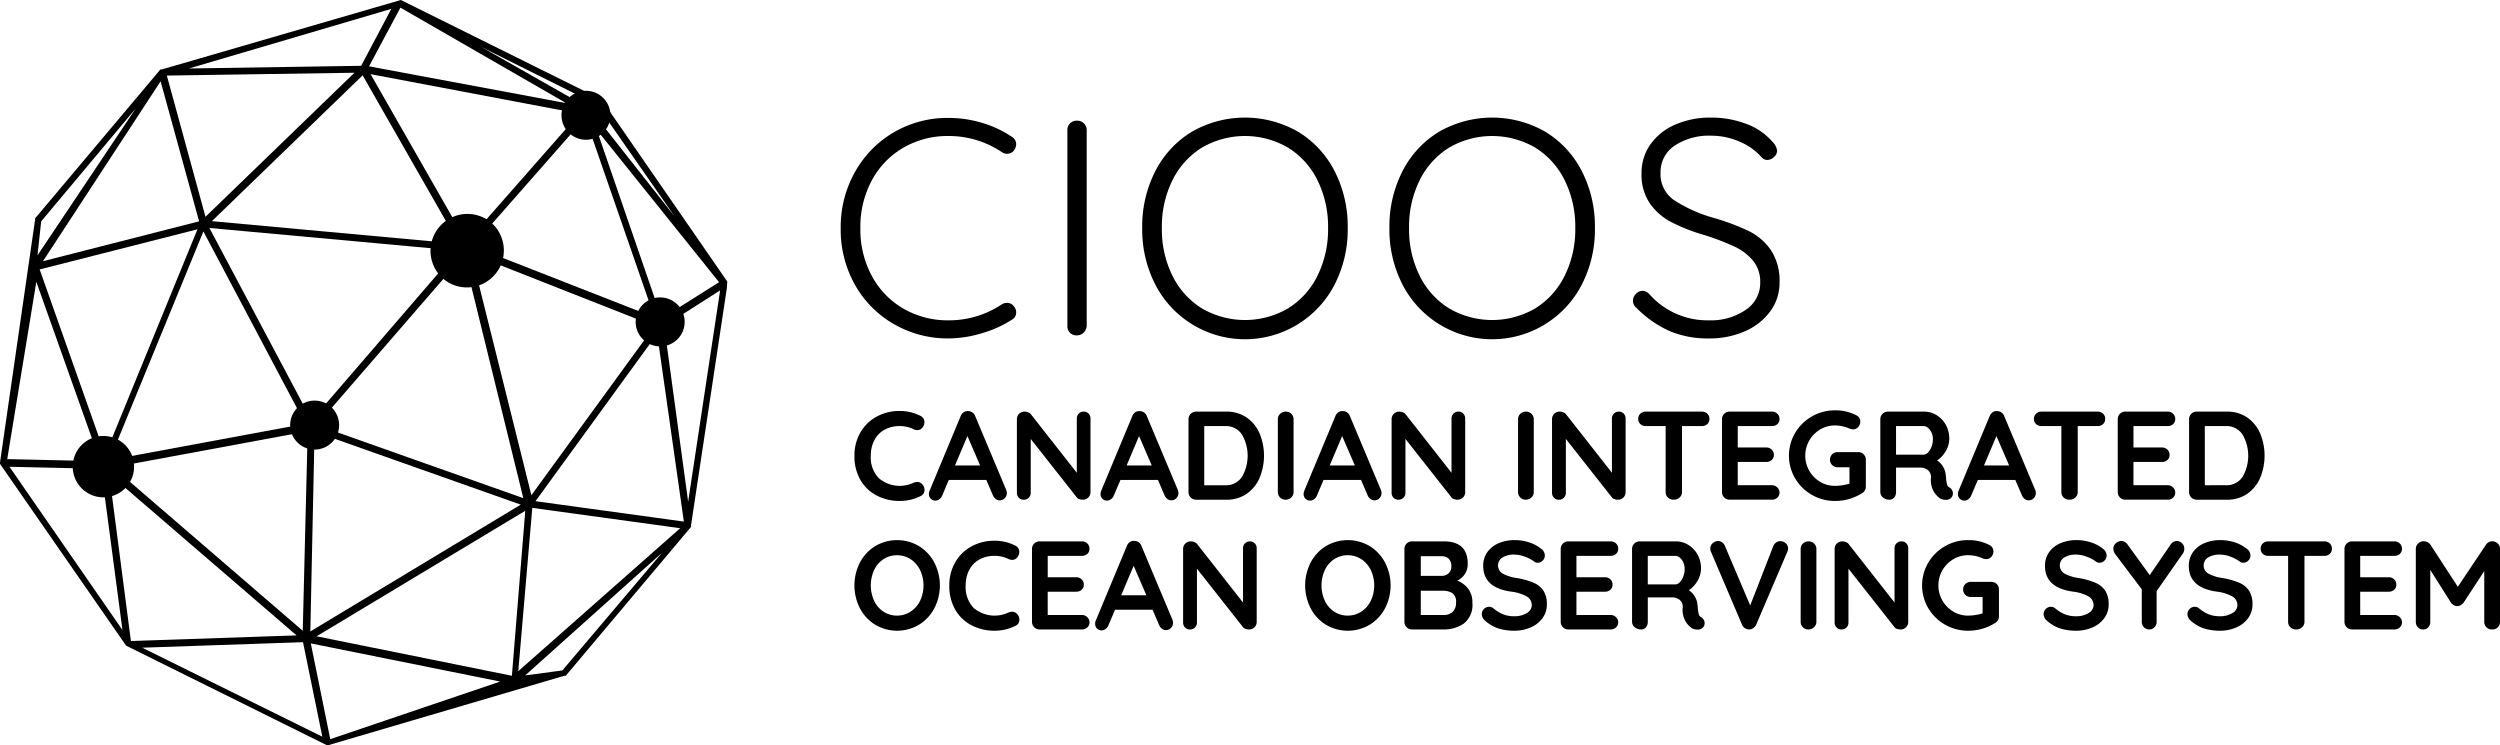<svg xmlns="http://www.w3.org/2000/svg" viewBox="0 0 317.895 94.756"><defs><style>.a{isolation:isolate;}</style></defs><path d="M92.48,35.802,76.492,12.657,51.023.025,50.97,0,20.572,8.831H20.397L4.521,27.696l-.059.069.002.152L0,58.81v.173L16.034,82.1l25.469,12.631.24.026,30.023-8.831h.177L87.82,67.06l.059-.069-.002-.242,4.551-30.136m-8.292,3.875L75.88,16.502l15.555,19.381Zm-70.76,17.337L5.043,34.261,25.111,29.157Zm.244.734.161-.149.321-.335L25.864,29.432,38.815,53.886Zm25.505-3.719-.628,25.369-24.11-20.781ZM26.627,28.988l31.581,2.888L39.62,53.443ZM59.32,30.774,47.124,9.431l26.544,5.021ZM74.425,14.966l8.788,25.378L60.075,31.286Zm-7.882,48.378L40.282,54.049l18.68-21.567ZM58.354,31.002,26.942,28.123l19.171-18.54ZM40.001,54.89l26.217,9.278L39.461,80.294ZM66.793,64.95l-1.703,20.98-24.833-5.021ZM59.917,32.268,83.234,41.452,67.57,62.967ZM76.045,13.533l9.751,14L75.248,14.147Zm-.866-.587-.685.571L61.216,5.978Zm-3.18.171L46.925,8.433l3.993-7.46ZM49.757,1.128l-3.834,7.24-21.891.339ZM45.071,9.25,26.129,27.568,21.216,9.609Zm-24.65,1.089,4.897,17.804L5.464,33.215ZM5.236,28.147l12.02-14.352L4.769,32.471Zm-.617,7.689L12.72,58.645.92,58.379ZM1.205,59.354l11.653.262L15.573,80.117Zm12.675.915L37.709,80.796l-21.062.715Zm4.204,22.09L38.53,81.659l2.457,12.019Zm23.91,11.629L39.522,81.814l24.083,4.851Zm29.515-8.737-4.72.628,17.39-15.589Zm-5.606.095,1.782-20.765,18.804,2.586Zm2.19-21.616L83.561,42.454l3.397,23.87Zm19.41.063-3.044-22.33,7.11-4.54Z"/><path d="M16.727,57.786a3.901,3.901,0,1,0-5.015,5.18,3.872,3.872,0,0,0,2.987-.049,3.896,3.896,0,0,0,2.028-5.131Z"/><path d="M62.445,28.291a4.696,4.696,0,0,0-6.096,7.144,4.614,4.614,0,0,0,3.012,1.113c.13,0,.26-.004.392-.016a4.702,4.702,0,0,0,2.692-8.24Z"/><path d="M77.364,13.419A3.112,3.112,0,1,0,74.513,17.77a3.08,3.08,0,0,0,1.234-.258A3.116,3.116,0,0,0,77.364,13.419Z"/><path d="M42.865,52.815a3.111,3.111,0,1,0-3.997,4.131,3.073,3.073,0,0,0,2.381-.039A3.113,3.113,0,0,0,42.865,52.815Z"/><path d="M86.802,39.697a3.114,3.114,0,1,0-1.617,4.093A3.112,3.112,0,0,0,86.802,39.697Z"/><g class="a"><path d="M129.214,18.346a1.498,1.498,0,0,1-.273.78,1.108,1.108,0,0,1-.897.429,1.16,1.16,0,0,1-.624-.195,12.109,12.109,0,0,0-6.825-2.066,11.181,11.181,0,0,0-5.713,1.481,10.563,10.563,0,0,0-4.017,4.153,12.42,12.42,0,0,0-1.462,6.064,12.445,12.445,0,0,0,1.482,6.143A10.555,10.555,0,0,0,114.92,39.27a11.216,11.216,0,0,0,5.674,1.462,12.083,12.083,0,0,0,6.786-2.028,1.236,1.236,0,0,1,.663-.194,1.078,1.078,0,0,1,.897.468,1.092,1.092,0,0,1,.273.741,1.012,1.012,0,0,1-.546.935,14.238,14.238,0,0,1-3.744,1.696,14.711,14.711,0,0,1-4.329.683,13.668,13.668,0,0,1-6.845-1.774,13.178,13.178,0,0,1-4.992-4.973,14.275,14.275,0,0,1-1.853-7.293,14.196,14.196,0,0,1,1.833-7.156,13.337,13.337,0,0,1,4.953-5.031,13.484,13.484,0,0,1,6.903-1.813,14.861,14.861,0,0,1,4.271.624,13.777,13.777,0,0,1,3.764,1.755A1.088,1.088,0,0,1,129.214,18.346Z"/><path d="M137.793,42.293a1.17,1.17,0,0,1-.858.351,1.139,1.139,0,0,1-1.209-1.209V16.552a1.153,1.153,0,0,1,.351-.878,1.254,1.254,0,0,1,.897-.331,1.198,1.198,0,0,1,1.209,1.209V41.434A1.322,1.322,0,0,1,137.793,42.293Z"/><path d="M169.695,36.209a12.823,12.823,0,0,1-22.776,0,15.297,15.297,0,0,1-1.677-7.216,15.386,15.386,0,0,1,1.677-7.254,12.478,12.478,0,0,1,4.641-4.992,13.585,13.585,0,0,1,13.494,0,12.485,12.485,0,0,1,4.641,4.992,15.397,15.397,0,0,1,1.677,7.254A15.309,15.309,0,0,1,169.695,36.209Zm-2.164-13.28a10.104,10.104,0,0,0-3.744-4.153,10.875,10.875,0,0,0-10.959,0,10.105,10.105,0,0,0-3.744,4.153,13.297,13.297,0,0,0-1.345,6.064,13.292,13.292,0,0,0,1.345,6.064,10.102,10.102,0,0,0,3.744,4.154,10.875,10.875,0,0,0,10.959,0,10.101,10.101,0,0,0,3.744-4.154,13.293,13.293,0,0,0,1.345-6.064A13.299,13.299,0,0,0,167.531,22.928Z"/><path d="M201.129,36.209a12.823,12.823,0,0,1-22.776,0,15.298,15.298,0,0,1-1.677-7.216,15.387,15.387,0,0,1,1.677-7.254,12.479,12.479,0,0,1,4.641-4.992,13.585,13.585,0,0,1,13.494,0,12.485,12.485,0,0,1,4.641,4.992,15.397,15.397,0,0,1,1.677,7.254A15.309,15.309,0,0,1,201.129,36.209Zm-2.164-13.28a10.105,10.105,0,0,0-3.744-4.153,10.875,10.875,0,0,0-10.959,0,10.105,10.105,0,0,0-3.744,4.153,13.297,13.297,0,0,0-1.345,6.064,13.292,13.292,0,0,0,1.345,6.064,10.102,10.102,0,0,0,3.744,4.154,10.875,10.875,0,0,0,10.959,0,10.102,10.102,0,0,0,3.744-4.154,13.293,13.293,0,0,0,1.345-6.064A13.299,13.299,0,0,0,198.964,22.928Z"/><path d="M212.302,42.097a13.952,13.952,0,0,1-4.192-2.925,1.182,1.182,0,0,1-.468-.936,1.218,1.218,0,0,1,.371-.857,1.132,1.132,0,0,1,.838-.391,1.196,1.196,0,0,1,.858.391,9.839,9.839,0,0,0,7.605,3.353,7.799,7.799,0,0,0,4.66-1.326,4.08,4.08,0,0,0,1.853-3.471,4.237,4.237,0,0,0-.916-2.788,6.843,6.843,0,0,0-2.398-1.813,31.74,31.74,0,0,0-3.783-1.443,23.184,23.184,0,0,1-4.193-1.638,7.695,7.695,0,0,1-2.75-2.398,6.471,6.471,0,0,1-1.053-3.803,6.269,6.269,0,0,1,1.111-3.666,7.466,7.466,0,0,1,3.12-2.516,11.033,11.033,0,0,1,4.622-.917,12.39,12.39,0,0,1,4.465.8,8.005,8.005,0,0,1,3.334,2.281,1.886,1.886,0,0,1,.585,1.132,1.095,1.095,0,0,1-.39.799,1.22,1.22,0,0,1-.858.371.898.898,0,0,1-.663-.274,7.684,7.684,0,0,0-2.808-2.028,8.94,8.94,0,0,0-3.666-.779,7.866,7.866,0,0,0-4.641,1.268,4.006,4.006,0,0,0-1.794,3.451,3.986,3.986,0,0,0,1.716,3.471,18.26,18.26,0,0,0,4.914,2.224,29.76,29.76,0,0,1,4.524,1.677,7.451,7.451,0,0,1,2.867,2.438,7.073,7.073,0,0,1,1.111,4.153,6.082,6.082,0,0,1-1.15,3.607,7.791,7.791,0,0,1-3.198,2.555,11.091,11.091,0,0,1-4.66.935A12.427,12.427,0,0,1,212.302,42.097Z"/><path d="M117.546,53.701a1.085,1.085,0,0,1-.24.656.792.792,0,0,1-.656.336,1.161,1.161,0,0,1-.544-.144,3.943,3.943,0,0,0-1.695-.368,3.892,3.892,0,0,0-1.952.473,3.198,3.198,0,0,0-1.28,1.328,4.161,4.161,0,0,0-.448,1.96,3.787,3.787,0,0,0,1.017,2.863,4.11,4.11,0,0,0,4.359.608,1.296,1.296,0,0,1,.513-.128.878.878,0,0,1,.703.352,1.04,1.04,0,0,1,.24.656.869.869,0,0,1-.128.464.828.828,0,0,1-.368.32,5.856,5.856,0,0,1-2.655.624,6.292,6.292,0,0,1-2.881-.664,5.109,5.109,0,0,1-2.096-1.96,5.951,5.951,0,0,1-.784-3.136,5.774,5.774,0,0,1,.744-2.929,5.286,5.286,0,0,1,2.057-2.023,5.993,5.993,0,0,1,2.96-.729,5.695,5.695,0,0,1,2.64.624A.858.858,0,0,1,117.546,53.701Z"/><path d="M128.026,62.677a.907.907,0,0,1-.273.681.872.872,0,0,1-.624.264.837.837,0,0,1-.519-.176,1.134,1.134,0,0,1-.36-.48l-.832-1.935H120.65l-.832,1.952a.994.994,0,0,1-.345.472.814.814,0,0,1-1.351-.664,1.05,1.05,0,0,1,.048-.304l3.984-9.568a1.06,1.06,0,0,1,.384-.496.837.837,0,0,1,.576-.144.952.952,0,0,1,.895.64l3.937,9.376A1.09,1.09,0,0,1,128.026,62.677Zm-6.593-3.487h3.2l-1.616-3.744Z"/><path d="M138.426,52.597a.9.9,0,0,1,.239.641v9.328a.956.956,0,0,1-.976.976,1.391,1.391,0,0,1-.441-.072.62.62,0,0,1-.311-.2l-5.872-7.455v6.831a.885.885,0,0,1-.248.641.861.861,0,0,1-.647.256.813.813,0,0,1-.624-.256.9.9,0,0,1-.24-.641V53.317a.958.958,0,0,1,.976-.977,1.221,1.221,0,0,1,.473.097.762.762,0,0,1,.344.256l5.824,7.424v-6.88a.882.882,0,0,1,.248-.641.844.844,0,0,1,.632-.256A.819.819,0,0,1,138.426,52.597Z"/><path d="M149.849,62.677a.908.908,0,0,1-.272.681.873.873,0,0,1-.624.264.837.837,0,0,1-.519-.176,1.133,1.133,0,0,1-.36-.48l-.832-1.935h-4.768l-.832,1.952a.994.994,0,0,1-.345.472.814.814,0,0,1-1.352-.664,1.047,1.047,0,0,1,.048-.304l3.984-9.568a1.059,1.059,0,0,1,.384-.496.837.837,0,0,1,.576-.144.952.952,0,0,1,.895.64l3.937,9.376A1.088,1.088,0,0,1,149.849,62.677Zm-6.593-3.487h3.2l-1.616-3.744Z"/><path d="M158.513,53.085a4.737,4.737,0,0,1,1.648,2.016,7.393,7.393,0,0,1,0,5.681,4.737,4.737,0,0,1-1.648,2.016,4.44,4.44,0,0,1-2.584.744h-3.824a.958.958,0,0,1-.976-.976v-9.248a.958.958,0,0,1,.976-.977H155.93A4.441,4.441,0,0,1,158.513,53.085Zm-.584,7.552a5.383,5.383,0,0,0-.008-5.392,2.441,2.441,0,0,0-2.152-1.064h-2.64v7.52h2.64A2.434,2.434,0,0,0,157.93,60.637Z"/><path d="M164.185,63.261a1.006,1.006,0,0,1-.704.28.96.96,0,0,1-.712-.28.94.94,0,0,1-.28-.695v-9.248a.93.93,0,0,1,.288-.696,1.01,1.01,0,0,1,.735-.28.955.955,0,0,1,.689.28.934.934,0,0,1,.288.696v9.248A.907.907,0,0,1,164.185,63.261Z"/><path d="M175.674,62.677a.908.908,0,0,1-.272.681.872.872,0,0,1-.624.264.837.837,0,0,1-.52-.176,1.134,1.134,0,0,1-.36-.48l-.832-1.935h-4.768l-.832,1.952a.994.994,0,0,1-.345.472.814.814,0,0,1-1.352-.664,1.05,1.05,0,0,1,.048-.304l3.984-9.568a1.059,1.059,0,0,1,.384-.496.836.836,0,0,1,.576-.144.952.952,0,0,1,.895.64l3.937,9.376A1.09,1.09,0,0,1,175.674,62.677Zm-6.593-3.487h3.2l-1.616-3.744Z"/><path d="M186.073,52.597a.9.9,0,0,1,.239.641v9.328a.956.956,0,0,1-.976.976,1.39,1.39,0,0,1-.44-.072.619.619,0,0,1-.311-.2l-5.872-7.455v6.831a.885.885,0,0,1-.248.641.861.861,0,0,1-.647.256.813.813,0,0,1-.624-.256.899.899,0,0,1-.24-.641V53.317a.958.958,0,0,1,.976-.977,1.221,1.221,0,0,1,.473.097.762.762,0,0,1,.344.256l5.824,7.424v-6.88a.882.882,0,0,1,.248-.641.844.844,0,0,1,.632-.256A.819.819,0,0,1,186.073,52.597Z"/><path d="M194.729,63.261a1.005,1.005,0,0,1-.704.28.959.959,0,0,1-.712-.28.94.94,0,0,1-.28-.695v-9.248a.93.93,0,0,1,.288-.696,1.01,1.01,0,0,1,.735-.28.955.955,0,0,1,.688.28.934.934,0,0,1,.288.696v9.248A.907.907,0,0,1,194.729,63.261Z"/><path d="M206.472,52.597a.9.9,0,0,1,.239.641v9.328a.956.956,0,0,1-.976.976,1.39,1.39,0,0,1-.44-.072.619.619,0,0,1-.311-.2l-5.872-7.455v6.831a.885.885,0,0,1-.248.641.861.861,0,0,1-.647.256.813.813,0,0,1-.624-.256.899.899,0,0,1-.24-.641V53.317a.958.958,0,0,1,.976-.977,1.221,1.221,0,0,1,.473.097.762.762,0,0,1,.344.256l5.824,7.424v-6.88a.882.882,0,0,1,.248-.641.844.844,0,0,1,.632-.256A.819.819,0,0,1,206.472,52.597Z"/><path d="M217.095,52.597a.881.881,0,0,1,.273.672.852.852,0,0,1-.273.664,1.002,1.002,0,0,1-.704.248H213.88v8.385a.907.907,0,0,1-.304.695,1.067,1.067,0,0,1-.752.28,1.01,1.01,0,0,1-.736-.28.932.932,0,0,1-.288-.695V54.181h-2.512a.985.985,0,0,1-.704-.256.877.877,0,0,1-.272-.672.85.85,0,0,1,.279-.656.996.996,0,0,1,.696-.256h7.104A.989.989,0,0,1,217.095,52.597Z"/><path d="M226.001,61.981a.889.889,0,0,1,.279.647.85.85,0,0,1-.279.656.994.994,0,0,1-.696.256h-5.36a.957.957,0,0,1-.976-.976v-9.248a.958.958,0,0,1,.976-.977h5.36a.975.975,0,0,1,.696.265.891.891,0,0,1,.279.68.836.836,0,0,1-.272.647,1.002,1.002,0,0,1-.704.248h-4.336v2.721h3.616a.976.976,0,0,1,.695.264.893.893,0,0,1,.28.68.836.836,0,0,1-.273.648,1.004,1.004,0,0,1-.703.248h-3.616v2.96h4.336A.948.948,0,0,1,226.001,61.981Z"/><path d="M236.983,57.773a.957.957,0,0,1,.273.695v3.393a.958.958,0,0,1-.496.863,6.38,6.38,0,0,1-3.44.977,5.866,5.866,0,0,1-5.057-2.872,5.711,5.711,0,0,1,0-5.776,5.816,5.816,0,0,1,2.128-2.096,5.754,5.754,0,0,1,2.929-.776,5.642,5.642,0,0,1,2.752.641.869.869,0,0,1,.48.784,1.011,1.011,0,0,1-.264.695.836.836,0,0,1-.648.296,1.296,1.296,0,0,1-.527-.128,4.535,4.535,0,0,0-1.792-.368,3.594,3.594,0,0,0-1.889.52,3.873,3.873,0,0,0,0,6.64,3.594,3.594,0,0,0,1.889.52,6.204,6.204,0,0,0,.96-.08,5.679,5.679,0,0,0,.895-.208v-2.08h-1.504a.959.959,0,0,1-.696-.273.987.987,0,0,1,0-1.376.962.962,0,0,1,.696-.271h2.624A.917.917,0,0,1,236.983,57.773Z"/><path d="M248.208,62.309a.857.857,0,0,1,.12.433.823.823,0,0,1-.191.527.903.903,0,0,1-.736.288,1.44,1.44,0,0,1-.704-.176,2.81,2.81,0,0,1-1.151-2.672,1.165,1.165,0,0,0-.376-.912,1.572,1.572,0,0,0-1.08-.336h-2.992v3.104a1.047,1.047,0,0,1-.232.703.767.767,0,0,1-.616.273,1.238,1.238,0,0,1-.808-.28.861.861,0,0,1-.344-.695v-9.248a.958.958,0,0,1,.976-.977h4.608a2.961,2.961,0,0,1,1.567.448,3.304,3.304,0,0,1,1.177,1.232,3.535,3.535,0,0,1,.44,1.76,3.115,3.115,0,0,1-.432,1.56,3.441,3.441,0,0,1-1.12,1.208,2.45,2.45,0,0,1,1.103,1.889,2.658,2.658,0,0,1,.049.495,4.911,4.911,0,0,0,.128.712.523.523,0,0,0,.288.328A.954.954,0,0,1,248.208,62.309ZM245.16,57.541a2.062,2.062,0,0,0,.448-.728,2.719,2.719,0,0,0,.176-.984,1.922,1.922,0,0,0-.176-.824,1.689,1.689,0,0,0-.448-.6.873.873,0,0,0-.56-.225h-3.504v3.633H244.6A.795.795,0,0,0,245.16,57.541Z"/><path d="M258.872,62.677a.907.907,0,0,1-.273.681.872.872,0,0,1-.624.264.837.837,0,0,1-.519-.176,1.134,1.134,0,0,1-.36-.48l-.832-1.935h-4.768l-.832,1.952a.994.994,0,0,1-.345.472.814.814,0,0,1-1.351-.664,1.05,1.05,0,0,1,.048-.304L253,52.917a1.06,1.06,0,0,1,.384-.496.837.837,0,0,1,.576-.144.952.952,0,0,1,.895.64l3.937,9.376A1.09,1.09,0,0,1,258.872,62.677Zm-6.593-3.487h3.2l-1.616-3.744Z"/><path d="M267.416,52.597a.881.881,0,0,1,.273.672.852.852,0,0,1-.273.664,1.002,1.002,0,0,1-.704.248H264.2v8.385a.907.907,0,0,1-.304.695,1.067,1.067,0,0,1-.752.28,1.01,1.01,0,0,1-.736-.28.932.932,0,0,1-.288-.695V54.181h-2.512a.985.985,0,0,1-.704-.256.877.877,0,0,1-.272-.672.85.85,0,0,1,.279-.656.996.996,0,0,1,.696-.256h7.104A.989.989,0,0,1,267.416,52.597Z"/><path d="M276.32,61.981a.889.889,0,0,1,.279.647.85.85,0,0,1-.279.656.994.994,0,0,1-.696.256h-5.36a.958.958,0,0,1-.976-.976v-9.248a.958.958,0,0,1,.976-.977h5.36a.975.975,0,0,1,.696.265.891.891,0,0,1,.279.68.836.836,0,0,1-.272.647,1.002,1.002,0,0,1-.704.248h-4.336v2.721h3.616a.976.976,0,0,1,.695.264.893.893,0,0,1,.28.68.836.836,0,0,1-.273.648,1.004,1.004,0,0,1-.703.248h-3.616v2.96h4.336A.948.948,0,0,1,276.32,61.981Z"/><path d="M285.744,53.085a4.737,4.737,0,0,1,1.648,2.016,7.393,7.393,0,0,1,0,5.681,4.737,4.737,0,0,1-1.648,2.016,4.44,4.44,0,0,1-2.584.744h-3.824a.957.957,0,0,1-.976-.976v-9.248a.958.958,0,0,1,.976-.977H283.16A4.441,4.441,0,0,1,285.744,53.085Zm-.584,7.552a5.383,5.383,0,0,0-.008-5.392A2.441,2.441,0,0,0,283,54.181h-2.64v7.52H283A2.434,2.434,0,0,0,285.16,60.637Z"/><path d="M118.809,77.345a5.395,5.395,0,0,1-1.943,2.088,5.455,5.455,0,0,1-5.584,0,5.328,5.328,0,0,1-1.937-2.088,6.403,6.403,0,0,1,0-5.808,5.328,5.328,0,0,1,1.937-2.088,5.456,5.456,0,0,1,5.584,0,5.395,5.395,0,0,1,1.943,2.088,6.34,6.34,0,0,1,0,5.808Zm-1.808-4.848a3.487,3.487,0,0,0-1.2-1.384,3.202,3.202,0,0,0-3.464-.008,3.382,3.382,0,0,0-1.185,1.384,4.706,4.706,0,0,0,0,3.903,3.385,3.385,0,0,0,1.185,1.385,3.205,3.205,0,0,0,3.464-.009,3.481,3.481,0,0,0,1.2-1.384,4.593,4.593,0,0,0,0-3.888Z"/><path d="M129.609,70.201a1.085,1.085,0,0,1-.24.656.792.792,0,0,1-.656.336,1.16,1.16,0,0,1-.544-.144,3.943,3.943,0,0,0-1.695-.368,3.892,3.892,0,0,0-1.952.473,3.198,3.198,0,0,0-1.28,1.328,4.161,4.161,0,0,0-.448,1.96,3.787,3.787,0,0,0,1.017,2.863,4.11,4.11,0,0,0,4.359.608,1.295,1.295,0,0,1,.513-.128.878.878,0,0,1,.703.352,1.04,1.04,0,0,1,.24.656.87.87,0,0,1-.128.464.828.828,0,0,1-.368.32,5.856,5.856,0,0,1-2.655.624,6.292,6.292,0,0,1-2.881-.664,5.108,5.108,0,0,1-2.096-1.96,5.951,5.951,0,0,1-.784-3.136,5.774,5.774,0,0,1,.744-2.929,5.286,5.286,0,0,1,2.057-2.023,5.993,5.993,0,0,1,2.96-.729,5.695,5.695,0,0,1,2.64.624A.858.858,0,0,1,129.609,70.201Z"/><path d="M138.258,78.481a.889.889,0,0,1,.279.647.85.85,0,0,1-.279.656.994.994,0,0,1-.696.256h-5.36a.958.958,0,0,1-.976-.976v-9.248a.958.958,0,0,1,.976-.977h5.36a.975.975,0,0,1,.696.265.891.891,0,0,1,.279.68.836.836,0,0,1-.272.647,1.002,1.002,0,0,1-.704.248h-4.336v2.721h3.616a.976.976,0,0,1,.695.264.893.893,0,0,1,.28.68.836.836,0,0,1-.273.648,1.004,1.004,0,0,1-.703.248h-3.616v2.96h4.336A.948.948,0,0,1,138.258,78.481Z"/><path d="M149.162,79.177a.908.908,0,0,1-.272.681.873.873,0,0,1-.624.264.837.837,0,0,1-.519-.176,1.133,1.133,0,0,1-.36-.48l-.832-1.935h-4.768l-.832,1.952a.994.994,0,0,1-.345.472.814.814,0,0,1-1.352-.664,1.047,1.047,0,0,1,.048-.304l3.984-9.568a1.059,1.059,0,0,1,.384-.496.837.837,0,0,1,.576-.144.952.952,0,0,1,.895.64l3.937,9.376A1.088,1.088,0,0,1,149.162,79.177Zm-6.593-3.487h3.2l-1.616-3.744Z"/><path d="M159.561,69.097a.9.9,0,0,1,.239.641v9.328a.956.956,0,0,1-.976.976,1.39,1.39,0,0,1-.44-.072.619.619,0,0,1-.311-.2l-5.872-7.455v6.831a.884.884,0,0,1-.248.641.86.86,0,0,1-.647.256.813.813,0,0,1-.624-.256.899.899,0,0,1-.24-.641V69.817a.958.958,0,0,1,.976-.977,1.221,1.221,0,0,1,.473.097.762.762,0,0,1,.344.256l5.824,7.424v-6.88a.882.882,0,0,1,.248-.641.844.844,0,0,1,.632-.256A.819.819,0,0,1,159.561,69.097Z"/><path d="M176.121,77.345a5.395,5.395,0,0,1-1.943,2.088,5.455,5.455,0,0,1-5.584,0,5.328,5.328,0,0,1-1.937-2.088,6.403,6.403,0,0,1,0-5.808,5.328,5.328,0,0,1,1.937-2.088,5.456,5.456,0,0,1,5.584,0,5.395,5.395,0,0,1,1.943,2.088,6.34,6.34,0,0,1,0,5.808Zm-1.808-4.848a3.487,3.487,0,0,0-1.2-1.384,3.202,3.202,0,0,0-3.464-.008,3.381,3.381,0,0,0-1.185,1.384,4.705,4.705,0,0,0,0,3.903,3.384,3.384,0,0,0,1.185,1.385,3.205,3.205,0,0,0,3.464-.009,3.481,3.481,0,0,0,1.2-1.384,4.593,4.593,0,0,0,0-3.888Z"/><path d="M186.688,74.857a2.804,2.804,0,0,1,.536,1.775,3.001,3.001,0,0,1-1.088,2.656,4.45,4.45,0,0,1-2.592.752H179.56a.957.957,0,0,1-.976-.976v-9.248a.958.958,0,0,1,.976-.977h4.032q3.04,0,3.04,2.849a2.294,2.294,0,0,1-1.328,2.144A3.216,3.216,0,0,1,186.688,74.857Zm-2.464-3.801a1.247,1.247,0,0,0-.92-.327h-2.64v2.495h2.688a1.224,1.224,0,0,0,.84-.319,1.099,1.099,0,0,0,.36-.864A1.337,1.337,0,0,0,184.224,71.056Zm.496,6.744a1.532,1.532,0,0,0,.424-1.168,1.309,1.309,0,0,0-.496-1.231,2.378,2.378,0,0,0-1.216-.288h-2.768v3.088h2.88A1.645,1.645,0,0,0,184.72,77.801Z"/><path d="M190.537,79.913a4.751,4.751,0,0,1-1.68-.976,1.126,1.126,0,0,1-.433-.849.9.9,0,0,1,.273-.647.88.88,0,0,1,.656-.28.849.849,0,0,1,.544.191,4.676,4.676,0,0,0,1.248.769,3.91,3.91,0,0,0,1.44.24,2.88,2.88,0,0,0,1.544-.4,1.159,1.159,0,0,0,.648-.992,1.273,1.273,0,0,0-.641-1.128,5.431,5.431,0,0,0-2.031-.616q-3.504-.511-3.504-3.264a2.952,2.952,0,0,1,.527-1.752,3.338,3.338,0,0,1,1.44-1.136,5.087,5.087,0,0,1,2.032-.393,5.8,5.8,0,0,1,1.895.305,4.597,4.597,0,0,1,1.48.8,1.07,1.07,0,0,1,.464.848.901.901,0,0,1-.272.648.864.864,0,0,1-.64.279.707.707,0,0,1-.433-.143,4.223,4.223,0,0,0-1.159-.616,3.845,3.845,0,0,0-1.336-.279,2.751,2.751,0,0,0-1.561.376,1.194,1.194,0,0,0,.017,2.023,5.367,5.367,0,0,0,1.783.576,9.241,9.241,0,0,1,2.2.616,2.804,2.804,0,0,1,1.24,1.023,3.15,3.15,0,0,1,.416,1.721,2.871,2.871,0,0,1-.568,1.768,3.65,3.65,0,0,1-1.512,1.168,5.062,5.062,0,0,1-2.032.408A6.679,6.679,0,0,1,190.537,79.913Z"/><path d="M205.489,78.481a.889.889,0,0,1,.279.647.85.85,0,0,1-.279.656.994.994,0,0,1-.696.256h-5.36a.958.958,0,0,1-.976-.976v-9.248a.958.958,0,0,1,.976-.977h5.36a.975.975,0,0,1,.696.265.891.891,0,0,1,.279.68.836.836,0,0,1-.272.647,1.002,1.002,0,0,1-.704.248h-4.336v2.721h3.616a.976.976,0,0,1,.695.264.893.893,0,0,1,.28.68.836.836,0,0,1-.272.648,1.004,1.004,0,0,1-.703.248h-3.616v2.96h4.336A.948.948,0,0,1,205.489,78.481Z"/><path d="M216.64,78.808a.858.858,0,0,1,.12.433.824.824,0,0,1-.191.527.903.903,0,0,1-.736.288,1.44,1.44,0,0,1-.704-.176,2.81,2.81,0,0,1-1.151-2.672,1.165,1.165,0,0,0-.376-.912,1.572,1.572,0,0,0-1.08-.336h-2.992v3.104a1.047,1.047,0,0,1-.232.703.767.767,0,0,1-.616.273,1.238,1.238,0,0,1-.808-.28.861.861,0,0,1-.344-.695v-9.248a.958.958,0,0,1,.976-.977h4.608a2.96,2.96,0,0,1,1.567.448,3.305,3.305,0,0,1,1.177,1.232,3.537,3.537,0,0,1,.439,1.76,3.115,3.115,0,0,1-.432,1.56,3.441,3.441,0,0,1-1.12,1.208,2.451,2.451,0,0,1,1.103,1.889,2.666,2.666,0,0,1,.049.495,4.94,4.94,0,0,0,.128.712.523.523,0,0,0,.288.328A.954.954,0,0,1,216.64,78.808Zm-3.048-4.768a2.062,2.062,0,0,0,.448-.728,2.721,2.721,0,0,0,.176-.984,1.924,1.924,0,0,0-.176-.824,1.689,1.689,0,0,0-.448-.6.873.873,0,0,0-.56-.225h-3.504v3.633h3.504A.795.795,0,0,0,213.592,74.041Z"/><path d="M227.072,69.081a.861.861,0,0,1,.296.656,1.103,1.103,0,0,1-.096.432L223.32,79.417a1.07,1.07,0,0,1-.4.464.917.917,0,0,1-1.048-.008.99.99,0,0,1-.36-.44l-3.952-9.279a.899.899,0,0,1-.079-.4.86.86,0,0,1,.319-.696,1.028,1.028,0,0,1,.656-.264.908.908,0,0,1,.512.16,1.008,1.008,0,0,1,.368.464l3.216,7.568,2.944-7.568a1.022,1.022,0,0,1,.368-.448.907.907,0,0,1,.512-.16A.997.997,0,0,1,227.072,69.081Z"/><path d="M230.665,79.761a1.006,1.006,0,0,1-.704.28.96.96,0,0,1-.712-.28.94.94,0,0,1-.28-.695v-9.248a.931.931,0,0,1,.288-.696,1.011,1.011,0,0,1,.735-.28.955.955,0,0,1,.689.28.934.934,0,0,1,.288.696v9.248A.907.907,0,0,1,230.665,79.761Z"/><path d="M242.408,69.097a.9.9,0,0,1,.239.641v9.328a.956.956,0,0,1-.976.976,1.39,1.39,0,0,1-.44-.072.62.62,0,0,1-.312-.2l-5.872-7.455v6.831a.884.884,0,0,1-.248.641.86.86,0,0,1-.647.256.813.813,0,0,1-.624-.256.9.9,0,0,1-.24-.641V69.817a.958.958,0,0,1,.976-.977,1.221,1.221,0,0,1,.473.097.762.762,0,0,1,.344.256l5.824,7.424v-6.88a.882.882,0,0,1,.248-.641.844.844,0,0,1,.632-.256A.819.819,0,0,1,242.408,69.097Z"/><path d="M253.911,74.273a.957.957,0,0,1,.273.695v3.393a.958.958,0,0,1-.496.863,6.38,6.38,0,0,1-3.439.977,5.866,5.866,0,0,1-5.057-2.872,5.711,5.711,0,0,1,0-5.776,5.817,5.817,0,0,1,2.128-2.096,5.754,5.754,0,0,1,2.929-.776A5.642,5.642,0,0,1,253,69.321a.869.869,0,0,1,.48.784,1.011,1.011,0,0,1-.264.695.836.836,0,0,1-.648.296,1.296,1.296,0,0,1-.527-.128,4.535,4.535,0,0,0-1.792-.368,3.595,3.595,0,0,0-1.889.52,3.873,3.873,0,0,0,0,6.64,3.595,3.595,0,0,0,1.889.52,6.203,6.203,0,0,0,.96-.08,5.676,5.676,0,0,0,.895-.208v-2.08h-1.504a.959.959,0,0,1-.696-.273.987.987,0,0,1,0-1.376.963.963,0,0,1,.696-.271h2.624A.917.917,0,0,1,253.911,74.273Z"/><path d="M261.975,79.913a4.75,4.75,0,0,1-1.68-.976,1.126,1.126,0,0,1-.433-.849.9.9,0,0,1,.273-.647.88.88,0,0,1,.656-.28.848.848,0,0,1,.544.191,4.675,4.675,0,0,0,1.248.769,3.909,3.909,0,0,0,1.439.24,2.88,2.88,0,0,0,1.544-.4,1.158,1.158,0,0,0,.648-.992,1.273,1.273,0,0,0-.641-1.128,5.431,5.431,0,0,0-2.031-.616q-3.504-.511-3.504-3.264a2.951,2.951,0,0,1,.527-1.752,3.337,3.337,0,0,1,1.44-1.136,5.087,5.087,0,0,1,2.032-.393,5.8,5.8,0,0,1,1.895.305,4.595,4.595,0,0,1,1.48.8,1.07,1.07,0,0,1,.464.848.901.901,0,0,1-.273.648.863.863,0,0,1-.64.279.707.707,0,0,1-.433-.143,4.223,4.223,0,0,0-1.159-.616,3.845,3.845,0,0,0-1.336-.279,2.751,2.751,0,0,0-1.561.376,1.194,1.194,0,0,0,.017,2.023,5.366,5.366,0,0,0,1.783.576,9.241,9.241,0,0,1,2.2.616,2.803,2.803,0,0,1,1.24,1.023,3.149,3.149,0,0,1,.416,1.721,2.871,2.871,0,0,1-.568,1.768,3.65,3.65,0,0,1-1.512,1.168,5.062,5.062,0,0,1-2.032.408A6.678,6.678,0,0,1,261.975,79.913Z"/><path d="M277.576,70.377l-3.344,4.784v3.904a.957.957,0,0,1-.272.695.88.88,0,0,1-.656.28.922.922,0,0,1-.68-.28.944.944,0,0,1-.28-.695V74.937l-3.328-4.416a1.264,1.264,0,0,1-.287-.753.878.878,0,0,1,.327-.695,1.059,1.059,0,0,1,.696-.28.968.968,0,0,1,.784.448l2.817,3.888,2.64-3.856a.966.966,0,0,1,.8-.48.919.919,0,0,1,.672.288.957.957,0,0,1,.288.704A1.07,1.07,0,0,1,277.576,70.377Z"/><path d="M280.264,79.913a4.75,4.75,0,0,1-1.68-.976,1.126,1.126,0,0,1-.433-.849.9.9,0,0,1,.272-.647.881.881,0,0,1,.656-.28.849.849,0,0,1,.544.191,4.675,4.675,0,0,0,1.248.769,3.909,3.909,0,0,0,1.439.24,2.88,2.88,0,0,0,1.544-.4,1.158,1.158,0,0,0,.648-.992,1.273,1.273,0,0,0-.641-1.128,5.431,5.431,0,0,0-2.031-.616q-3.504-.511-3.504-3.264a2.951,2.951,0,0,1,.527-1.752,3.337,3.337,0,0,1,1.44-1.136,5.086,5.086,0,0,1,2.032-.393,5.8,5.8,0,0,1,1.895.305,4.596,4.596,0,0,1,1.48.8,1.07,1.07,0,0,1,.464.848.901.901,0,0,1-.273.648.863.863,0,0,1-.64.279.707.707,0,0,1-.433-.143,4.223,4.223,0,0,0-1.159-.616,3.845,3.845,0,0,0-1.336-.279,2.751,2.751,0,0,0-1.56.376,1.194,1.194,0,0,0,.017,2.023,5.365,5.365,0,0,0,1.783.576,9.241,9.241,0,0,1,2.2.616,2.803,2.803,0,0,1,1.24,1.023,3.149,3.149,0,0,1,.416,1.721,2.871,2.871,0,0,1-.568,1.768,3.65,3.65,0,0,1-1.512,1.168,5.062,5.062,0,0,1-2.032.408A6.678,6.678,0,0,1,280.264,79.913Z"/><path d="M296.247,69.097a.881.881,0,0,1,.272.672.852.852,0,0,1-.272.664,1.002,1.002,0,0,1-.704.248h-2.512v8.385a.907.907,0,0,1-.304.695,1.067,1.067,0,0,1-.752.28,1.01,1.01,0,0,1-.736-.28.932.932,0,0,1-.288-.695V70.681h-2.512a.985.985,0,0,1-.704-.256.877.877,0,0,1-.272-.672.85.85,0,0,1,.279-.656.996.996,0,0,1,.696-.256h7.104A.989.989,0,0,1,296.247,69.097Z"/><path d="M305.151,78.481a.889.889,0,0,1,.279.647.85.85,0,0,1-.279.656.994.994,0,0,1-.696.256h-5.36a.957.957,0,0,1-.976-.976v-9.248a.958.958,0,0,1,.976-.977h5.36a.975.975,0,0,1,.696.265.891.891,0,0,1,.279.68.836.836,0,0,1-.272.647,1.002,1.002,0,0,1-.704.248H300.119v2.721h3.616a.976.976,0,0,1,.695.264.893.893,0,0,1,.28.68.836.836,0,0,1-.272.648,1.004,1.004,0,0,1-.703.248H300.119v2.96h4.336A.948.948,0,0,1,305.151,78.481Z"/><path d="M317.599,69.105a.917.917,0,0,1,.296.695v9.265a.946.946,0,0,1-.992.976,1,1,0,0,1-.729-.273.936.936,0,0,1-.279-.703V72.617l-2.641,4.032a1.375,1.375,0,0,1-.367.311.745.745,0,0,1-.433.104.711.711,0,0,1-.416-.104,1.364,1.364,0,0,1-.368-.311l-2.64-4.177v6.593a.987.987,0,0,1-.256.703.879.879,0,0,1-.672.273.847.847,0,0,1-.656-.28.989.989,0,0,1-.256-.695V69.801a.925.925,0,0,1,.296-.688.983.983,0,0,1,.712-.288,1.066,1.066,0,0,1,.48.12.93.93,0,0,1,.367.311l3.488,5.36,3.584-5.36a.972.972,0,0,1,.344-.311.898.898,0,0,1,.44-.12A.983.983,0,0,1,317.599,69.105Z"/></g></svg>